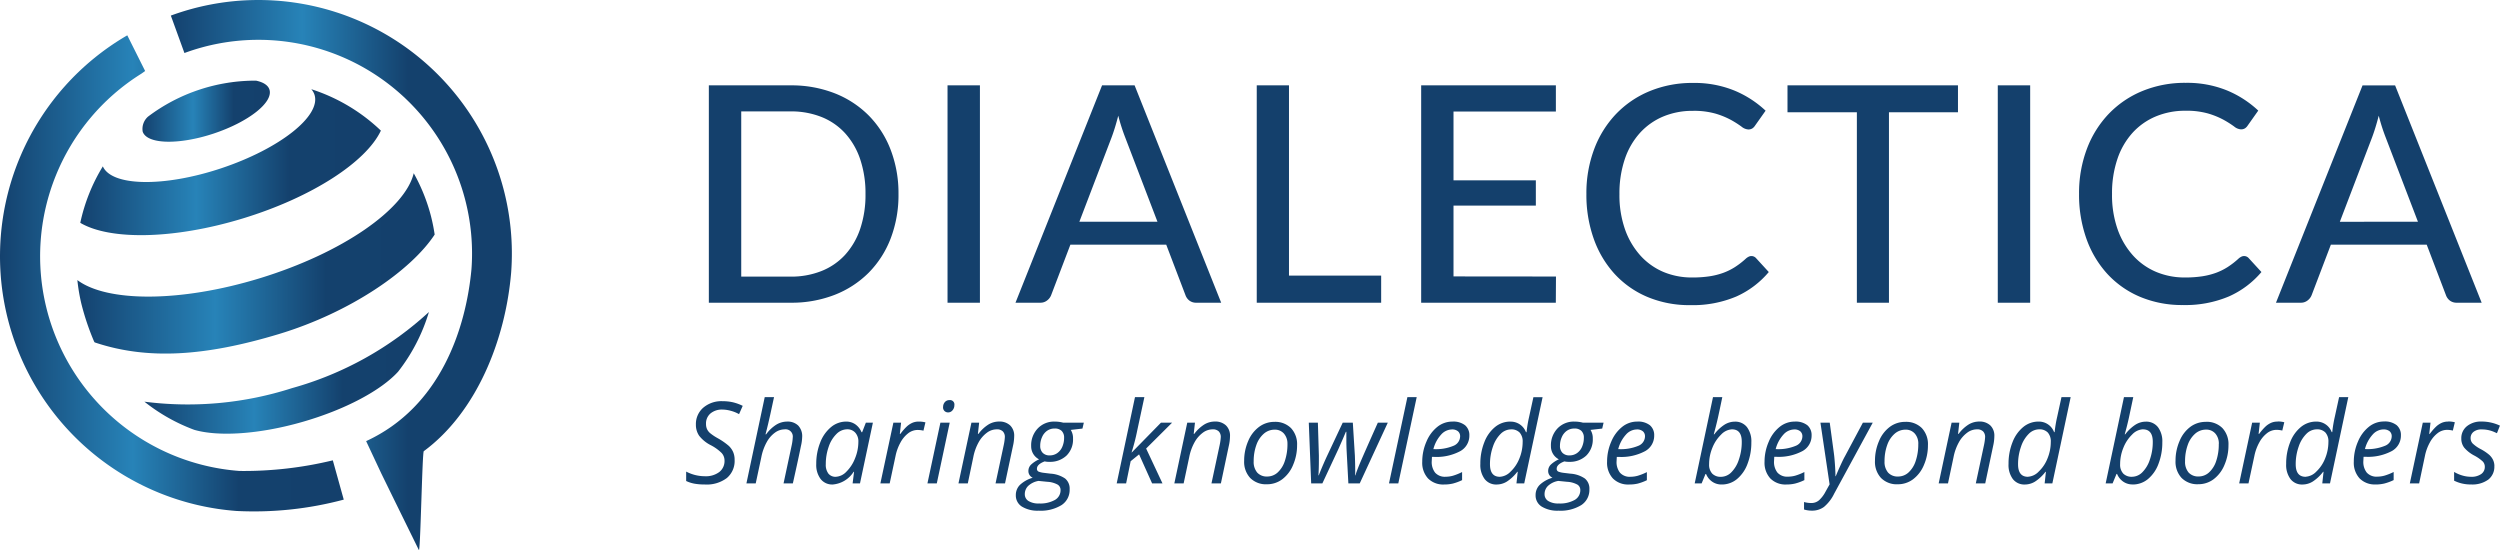 <?xml version="1.0" encoding="UTF-8"?> <svg xmlns="http://www.w3.org/2000/svg" xmlns:xlink="http://www.w3.org/1999/xlink" width="198.21" height="43.621" viewBox="0 0 198.21 43.621"><defs><linearGradient id="linear-gradient" y1="0.5" x2="1" y2="0.5" gradientUnits="objectBoundingBox"><stop offset="0" stop-color="#14416e"></stop><stop offset="0.386" stop-color="#2783b8"></stop><stop offset="0.696" stop-color="#14416d"></stop><stop offset="1" stop-color="#14406c"></stop></linearGradient></defs><g id="Group_745" data-name="Group 745" transform="translate(-977 781)"><path id="Path_1029" data-name="Path 1029" d="M17.16-8.616A9.6,9.6,0,0,1,16.542-5.1,7.843,7.843,0,0,1,14.8-2.382,7.833,7.833,0,0,1,12.1-.624,9.389,9.389,0,0,1,8.6,0H2.124V-17.232H8.6a9.389,9.389,0,0,1,3.492.624,7.833,7.833,0,0,1,2.7,1.758,7.832,7.832,0,0,1,1.746,2.724A9.613,9.613,0,0,1,17.16-8.616Zm-2.616,0a8.42,8.42,0,0,0-.42-2.754,5.826,5.826,0,0,0-1.194-2.064,5.083,5.083,0,0,0-1.872-1.29A6.493,6.493,0,0,0,8.6-15.168H4.692v13.1H8.6a6.493,6.493,0,0,0,2.454-.444A5.083,5.083,0,0,0,12.93-3.8a5.835,5.835,0,0,0,1.194-2.058A8.406,8.406,0,0,0,14.544-8.616ZM23.616,0H21.048V-17.232h2.568ZM37.692-6.42,35.136-13.1a14.9,14.9,0,0,1-.552-1.728q-.132.516-.27.96t-.27.792L31.5-6.42ZM42.744,0H40.776a.873.873,0,0,1-.552-.168A.944.944,0,0,1,39.912-.6l-1.524-4h-7.6l-1.524,4a.973.973,0,0,1-.312.414A.845.845,0,0,1,28.4,0H26.436L33.3-17.232h2.58ZM55.428-2.148V0H45.564V-17.232H48.12V-2.148Zm13.86.072L69.276,0H58.6V-17.232h10.68v2.076H61.164V-9.7h6.528v2H61.164v5.616ZM84.78-3.7a.491.491,0,0,1,.372.168l1.008,1.1A7.2,7.2,0,0,1,83.586-.492a8.853,8.853,0,0,1-3.654.684,8.552,8.552,0,0,1-3.39-.648A7.467,7.467,0,0,1,73.95-2.268a8.151,8.151,0,0,1-1.662-2.784A10.377,10.377,0,0,1,71.7-8.616a9.923,9.923,0,0,1,.618-3.564,8.183,8.183,0,0,1,1.734-2.784,7.82,7.82,0,0,1,2.67-1.812,8.849,8.849,0,0,1,3.438-.648,8.362,8.362,0,0,1,3.264.6,8.223,8.223,0,0,1,2.484,1.6l-.84,1.188a.722.722,0,0,1-.21.216.585.585,0,0,1-.33.084.947.947,0,0,1-.534-.228,7.846,7.846,0,0,0-.8-.51,6.338,6.338,0,0,0-1.23-.51,6.221,6.221,0,0,0-1.824-.228,6,6,0,0,0-2.352.45,5.206,5.206,0,0,0-1.842,1.3,5.881,5.881,0,0,0-1.2,2.076,8.458,8.458,0,0,0-.426,2.778,8.17,8.17,0,0,0,.444,2.8,6.125,6.125,0,0,0,1.224,2.076,5.189,5.189,0,0,0,1.836,1.3A5.822,5.822,0,0,0,80.1-2a8.991,8.991,0,0,0,1.338-.09,5.738,5.738,0,0,0,1.092-.27,4.786,4.786,0,0,0,.942-.462,6.3,6.3,0,0,0,.876-.678.964.964,0,0,1,.2-.138A.5.5,0,0,1,84.78-3.7Zm16.38-11.4H95.688V0H93.144V-15.1h-5.5v-2.136H101.16ZM106.884,0h-2.568V-17.232h2.568ZM123.84-3.7a.491.491,0,0,1,.372.168l1.008,1.1a7.2,7.2,0,0,1-2.574,1.932,8.853,8.853,0,0,1-3.654.684,8.552,8.552,0,0,1-3.39-.648,7.467,7.467,0,0,1-2.592-1.812,8.151,8.151,0,0,1-1.662-2.784,10.377,10.377,0,0,1-.588-3.564,9.923,9.923,0,0,1,.618-3.564,8.183,8.183,0,0,1,1.734-2.784,7.82,7.82,0,0,1,2.67-1.812,8.849,8.849,0,0,1,3.438-.648,8.362,8.362,0,0,1,3.264.6,8.223,8.223,0,0,1,2.484,1.6l-.84,1.188a.722.722,0,0,1-.21.216.585.585,0,0,1-.33.084.947.947,0,0,1-.534-.228,7.846,7.846,0,0,0-.8-.51,6.338,6.338,0,0,0-1.23-.51,6.221,6.221,0,0,0-1.824-.228,6,6,0,0,0-2.352.45A5.206,5.206,0,0,0,115-13.47a5.881,5.881,0,0,0-1.2,2.076,8.458,8.458,0,0,0-.426,2.778,8.17,8.17,0,0,0,.444,2.8,6.125,6.125,0,0,0,1.224,2.076,5.189,5.189,0,0,0,1.836,1.3A5.822,5.822,0,0,0,119.16-2a8.991,8.991,0,0,0,1.338-.09,5.738,5.738,0,0,0,1.092-.27,4.786,4.786,0,0,0,.942-.462,6.3,6.3,0,0,0,.876-.678.964.964,0,0,1,.2-.138A.5.5,0,0,1,123.84-3.7ZM137.628-6.42,135.072-13.1a14.9,14.9,0,0,1-.552-1.728q-.132.516-.27.96t-.27.792l-2.544,6.66ZM142.68,0h-1.968a.873.873,0,0,1-.552-.168.944.944,0,0,1-.312-.432l-1.524-4h-7.6L129.2-.6a.973.973,0,0,1-.312.414A.845.845,0,0,1,128.34,0h-1.968l6.864-17.232h2.58Z" transform="translate(1031.076 -757)" fill="#14406c"></path><path id="Path_1030" data-name="Path 1030" d="M4.012-1.863A1.766,1.766,0,0,1,3.395-.424,2.65,2.65,0,0,1,1.657.088,4.668,4.668,0,0,1,.837.024,2.6,2.6,0,0,1,.171-.189V-.936a3.2,3.2,0,0,0,1.494.369A1.766,1.766,0,0,0,2.795-.9a1.1,1.1,0,0,0,.417-.912.886.886,0,0,0-.231-.6,3.508,3.508,0,0,0-.859-.617A2.729,2.729,0,0,1,1.2-3.779a1.519,1.519,0,0,1-.257-.883A1.708,1.708,0,0,1,1.525-6,2.208,2.208,0,0,1,3.05-6.517a3.734,3.734,0,0,1,.811.083,3.65,3.65,0,0,1,.793.286l-.29.659a2.7,2.7,0,0,0-.65-.264,2.575,2.575,0,0,0-.664-.1,1.41,1.41,0,0,0-.947.305,1.032,1.032,0,0,0-.358.828,1,1,0,0,0,.075.406.967.967,0,0,0,.237.319,4,4,0,0,0,.624.417,5.286,5.286,0,0,1,.872.606,1.532,1.532,0,0,1,.343.486A1.527,1.527,0,0,1,4.012-1.863ZM7.892,0l.65-3.041a3.614,3.614,0,0,0,.079-.593.573.573,0,0,0-.646-.65,1.317,1.317,0,0,0-.762.259,2.279,2.279,0,0,0-.655.754A4.043,4.043,0,0,0,6.13-2.079L5.686,0H4.948L6.4-6.838h.738q-.079.36-.152.7t-.149.688q-.077.349-.167.732t-.209.831h.048a2.928,2.928,0,0,1,.815-.773A1.655,1.655,0,0,1,8.165-4.9a1.2,1.2,0,0,1,.89.316,1.217,1.217,0,0,1,.314.9,3.571,3.571,0,0,1-.1.729Q9.1-2.1,8.63,0Zm4.97-4.9a1.242,1.242,0,0,1,.721.218,1.414,1.414,0,0,1,.492.626h.048l.294-.756h.558L13.952,0h-.584l.114-.918h-.035A2.167,2.167,0,0,1,11.79.088a1.158,1.158,0,0,1-.958-.435,1.859,1.859,0,0,1-.347-1.191,4.537,4.537,0,0,1,.312-1.7,2.931,2.931,0,0,1,.861-1.226A1.874,1.874,0,0,1,12.862-4.9ZM12.027-.523a1.237,1.237,0,0,0,.848-.406,3.012,3.012,0,0,0,.686-1.059A3.466,3.466,0,0,0,13.824-3.3a1.024,1.024,0,0,0-.246-.721.836.836,0,0,0-.646-.268,1.21,1.21,0,0,0-.85.378,2.55,2.55,0,0,0-.617,1.024,4.127,4.127,0,0,0-.224,1.362,1.152,1.152,0,0,0,.207.749A.713.713,0,0,0,12.027-.523ZM18.614-4.9a2.005,2.005,0,0,1,.527.062l-.158.659a1.932,1.932,0,0,0-.461-.057,1.221,1.221,0,0,0-.749.264,2.308,2.308,0,0,0-.611.732,3.725,3.725,0,0,0-.385,1.039L16.307,0h-.738L16.6-4.816h.611l-.1.892h.044a4.318,4.318,0,0,1,.523-.6,1.658,1.658,0,0,1,.433-.281A1.244,1.244,0,0,1,18.614-4.9ZM20.042,0H19.3l1.028-4.816h.738Zm.5-6.047a.578.578,0,0,1,.141-.4.468.468,0,0,1,.365-.156.346.346,0,0,1,.387.4.6.6,0,0,1-.147.409.443.443,0,0,1-.341.167.406.406,0,0,1-.29-.108A.4.4,0,0,1,20.538-6.047ZM24.7,0l.65-3.041a4.008,4.008,0,0,0,.088-.633.624.624,0,0,0-.156-.444.655.655,0,0,0-.5-.167,1.3,1.3,0,0,0-.762.264,2.346,2.346,0,0,0-.655.751,3.954,3.954,0,0,0-.428,1.182L22.5,0H21.76l1.028-4.816H23.4l-.1.892h.044a2.936,2.936,0,0,1,.815-.758,1.637,1.637,0,0,1,.815-.222,1.23,1.23,0,0,1,.881.305,1.12,1.12,0,0,1,.323.855,3.607,3.607,0,0,1-.1.791L25.451,0Zm7-4.816-.11.47-.927.105a1.235,1.235,0,0,1,.18.694,1.782,1.782,0,0,1-.512,1.338,1.878,1.878,0,0,1-1.369.5,1.473,1.473,0,0,1-.369-.035q-.611.233-.611.576a.233.233,0,0,0,.145.24,1.754,1.754,0,0,0,.422.094l.514.062a2.29,2.29,0,0,1,1.154.387,1.032,1.032,0,0,1,.358.853,1.435,1.435,0,0,1-.642,1.252,3.147,3.147,0,0,1-1.806.444,2.383,2.383,0,0,1-1.336-.323,1.034,1.034,0,0,1-.483-.912,1.132,1.132,0,0,1,.316-.8,2.464,2.464,0,0,1,1.024-.576.572.572,0,0,1-.343-.532.7.7,0,0,1,.224-.521,2.31,2.31,0,0,1,.624-.406,1.15,1.15,0,0,1-.453-.415,1.16,1.16,0,0,1-.176-.639,1.931,1.931,0,0,1,.525-1.4A1.783,1.783,0,0,1,29.393-4.9a2.648,2.648,0,0,1,.677.088ZM27.02.857a.62.62,0,0,0,.286.536,1.493,1.493,0,0,0,.848.2,2.371,2.371,0,0,0,1.25-.279.879.879,0,0,0,.45-.789.492.492,0,0,0-.237-.431,1.9,1.9,0,0,0-.809-.22l-.7-.07A1.586,1.586,0,0,0,27.3.189.9.9,0,0,0,27.02.857Zm1.222-3.845a.766.766,0,0,0,.2.569.747.747,0,0,0,.549.2,1.019,1.019,0,0,0,.606-.185,1.174,1.174,0,0,0,.4-.508,1.761,1.761,0,0,0,.138-.7.734.734,0,0,0-.193-.549.76.76,0,0,0-.554-.189,1.028,1.028,0,0,0-.6.178,1.168,1.168,0,0,0-.4.5A1.672,1.672,0,0,0,28.241-2.988Zm7.263.532,2.312-2.36H38.7L36.639-2.764,37.935,0h-.822L36.08-2.3l-.668.541L35.052,0h-.747l1.45-6.838H36.5l-.567,2.646a15.723,15.723,0,0,1-.448,1.736ZM41.819,0l.65-3.041a4.008,4.008,0,0,0,.088-.633.624.624,0,0,0-.156-.444.655.655,0,0,0-.5-.167,1.3,1.3,0,0,0-.762.264,2.346,2.346,0,0,0-.655.751,3.954,3.954,0,0,0-.428,1.182L39.613,0h-.738L39.9-4.816h.611l-.1.892h.044a2.936,2.936,0,0,1,.815-.758,1.637,1.637,0,0,1,.815-.222,1.23,1.23,0,0,1,.881.305,1.12,1.12,0,0,1,.323.855,3.607,3.607,0,0,1-.1.791L42.566,0Zm4.987-4.878a1.759,1.759,0,0,1,1.318.494,1.862,1.862,0,0,1,.483,1.36,3.9,3.9,0,0,1-.316,1.56A2.7,2.7,0,0,1,47.435-.33a2,2,0,0,1-1.222.4,1.752,1.752,0,0,1-1.323-.5,1.874,1.874,0,0,1-.479-1.358,3.889,3.889,0,0,1,.321-1.571A2.663,2.663,0,0,1,45.6-4.485,2.018,2.018,0,0,1,46.807-4.878Zm1.037,1.753a1.2,1.2,0,0,0-.275-.82.939.939,0,0,0-.745-.314,1.286,1.286,0,0,0-.859.325,2.093,2.093,0,0,0-.589.9,3.762,3.762,0,0,0-.209,1.285,1.3,1.3,0,0,0,.279.89,1.016,1.016,0,0,0,.8.314,1.212,1.212,0,0,0,.822-.321,2.1,2.1,0,0,0,.569-.912A4.126,4.126,0,0,0,47.844-3.125ZM52.673,0l-.141-2.646q-.018-.413-.018-.756v-.686h-.04l-.22.519-.365.831L50.612,0h-.888l-.189-4.816h.721l.079,2.61v.387q0,.646-.035,1.182h.026q.207-.545.6-1.415l1.3-2.764h.8l.163,2.61q.026.738.026,1.151v.233L53.2-.637h.026q.123-.378.365-.96t1.419-3.219H55.8L53.574,0Zm3.959,0h-.738l1.459-6.838h.738Zm3.629.088a1.681,1.681,0,0,1-1.27-.479,1.834,1.834,0,0,1-.461-1.327A3.955,3.955,0,0,1,58.858-3.3a2.932,2.932,0,0,1,.868-1.18A1.891,1.891,0,0,1,60.916-4.9a1.511,1.511,0,0,1,1.011.292,1.02,1.02,0,0,1,.338.815,1.393,1.393,0,0,1-.729,1.241,4,4,0,0,1-2.087.45H59.3l-.018.352a1.36,1.36,0,0,0,.27.9,1.03,1.03,0,0,0,.837.323,2.174,2.174,0,0,0,.569-.079A4.357,4.357,0,0,0,61.69-.9v.642a3.983,3.983,0,0,1-.729.27A2.959,2.959,0,0,1,60.262.088Zm.611-4.364a1.174,1.174,0,0,0-.85.413,2.7,2.7,0,0,0-.609,1.147h.053A3.588,3.588,0,0,0,61-2.977a.821.821,0,0,0,.534-.758.513.513,0,0,0-.16-.387A.706.706,0,0,0,60.872-4.276Zm4.645-.62a1.282,1.282,0,0,1,1.235.835H66.8a10.123,10.123,0,0,1,.2-1.2l.343-1.573h.729L66.616,0H66l.1-.918h-.035a3.3,3.3,0,0,1-.831.778,1.552,1.552,0,0,1-.8.229,1.151,1.151,0,0,1-.954-.431,1.872,1.872,0,0,1-.343-1.2,4.553,4.553,0,0,1,.316-1.723,2.873,2.873,0,0,1,.855-1.208A1.894,1.894,0,0,1,65.517-4.9ZM64.682-.523a1.28,1.28,0,0,0,.853-.411,2.885,2.885,0,0,0,.7-1.05,3.465,3.465,0,0,0,.257-1.3,1.052,1.052,0,0,0-.237-.743.9.9,0,0,0-.69-.255,1.176,1.176,0,0,0-.824.363,2.549,2.549,0,0,0-.611,1.02A4.141,4.141,0,0,0,63.9-1.521Q63.9-.523,64.682-.523Zm8.226-4.293-.11.47-.927.105a1.235,1.235,0,0,1,.18.694,1.782,1.782,0,0,1-.512,1.338,1.878,1.878,0,0,1-1.369.5,1.473,1.473,0,0,1-.369-.035q-.611.233-.611.576a.233.233,0,0,0,.145.24,1.754,1.754,0,0,0,.422.094l.514.062a2.29,2.29,0,0,1,1.154.387,1.032,1.032,0,0,1,.358.853,1.435,1.435,0,0,1-.642,1.252,3.147,3.147,0,0,1-1.806.444A2.383,2.383,0,0,1,68,1.839a1.034,1.034,0,0,1-.483-.912,1.132,1.132,0,0,1,.316-.8,2.464,2.464,0,0,1,1.024-.576.572.572,0,0,1-.343-.532.7.7,0,0,1,.224-.521,2.31,2.31,0,0,1,.624-.406,1.15,1.15,0,0,1-.453-.415,1.16,1.16,0,0,1-.176-.639,1.931,1.931,0,0,1,.525-1.4A1.783,1.783,0,0,1,70.6-4.9a2.648,2.648,0,0,1,.677.088ZM68.228.857a.62.62,0,0,0,.286.536,1.493,1.493,0,0,0,.848.2,2.371,2.371,0,0,0,1.25-.279.879.879,0,0,0,.45-.789.492.492,0,0,0-.237-.431,1.9,1.9,0,0,0-.809-.22l-.7-.07a1.586,1.586,0,0,0-.809.387A.9.9,0,0,0,68.228.857ZM69.45-2.988a.766.766,0,0,0,.2.569.747.747,0,0,0,.549.2,1.019,1.019,0,0,0,.606-.185,1.174,1.174,0,0,0,.4-.508,1.761,1.761,0,0,0,.138-.7.734.734,0,0,0-.193-.549.76.76,0,0,0-.554-.189,1.028,1.028,0,0,0-.6.178,1.168,1.168,0,0,0-.4.5A1.672,1.672,0,0,0,69.45-2.988ZM74.916.088a1.681,1.681,0,0,1-1.27-.479,1.834,1.834,0,0,1-.461-1.327A3.955,3.955,0,0,1,73.512-3.3a2.932,2.932,0,0,1,.868-1.18A1.891,1.891,0,0,1,75.571-4.9a1.511,1.511,0,0,1,1.011.292,1.02,1.02,0,0,1,.338.815,1.393,1.393,0,0,1-.729,1.241A4,4,0,0,1,74.1-2.1h-.145l-.018.352a1.36,1.36,0,0,0,.27.9,1.03,1.03,0,0,0,.837.323,2.174,2.174,0,0,0,.569-.079,4.357,4.357,0,0,0,.727-.29v.642a3.983,3.983,0,0,1-.729.27A2.959,2.959,0,0,1,74.916.088Zm.611-4.364a1.174,1.174,0,0,0-.85.413,2.7,2.7,0,0,0-.609,1.147h.053a3.588,3.588,0,0,0,1.536-.261.821.821,0,0,0,.534-.758.513.513,0,0,0-.16-.387A.706.706,0,0,0,75.527-4.276ZM82.267.088a1.282,1.282,0,0,1-.749-.224,1.371,1.371,0,0,1-.486-.611h-.044L80.681,0h-.549l1.45-6.838h.738Q82.1-5.774,81.975-5.21t-.332,1.321h.04a3.206,3.206,0,0,1,.806-.762,1.548,1.548,0,0,1,.82-.244,1.168,1.168,0,0,1,.967.435,1.867,1.867,0,0,1,.347,1.2,4.678,4.678,0,0,1-.3,1.7,2.845,2.845,0,0,1-.839,1.217A1.877,1.877,0,0,1,82.267.088Zm.817-4.373a1.271,1.271,0,0,0-.859.417,2.977,2.977,0,0,0-.694,1.05,3.415,3.415,0,0,0-.257,1.3,1.035,1.035,0,0,0,.244.74.926.926,0,0,0,.705.257,1.162,1.162,0,0,0,.811-.356,2.5,2.5,0,0,0,.6-1.013,4.217,4.217,0,0,0,.229-1.4Q83.867-4.285,83.085-4.285ZM87.4.088a1.681,1.681,0,0,1-1.27-.479,1.834,1.834,0,0,1-.461-1.327A3.955,3.955,0,0,1,86-3.3a2.932,2.932,0,0,1,.868-1.18A1.891,1.891,0,0,1,88.055-4.9a1.511,1.511,0,0,1,1.011.292A1.02,1.02,0,0,1,89.4-3.8a1.393,1.393,0,0,1-.729,1.241,4,4,0,0,1-2.087.45h-.145l-.018.352a1.36,1.36,0,0,0,.27.9,1.03,1.03,0,0,0,.837.323A2.174,2.174,0,0,0,88.1-.611a4.357,4.357,0,0,0,.727-.29v.642a3.983,3.983,0,0,1-.729.27A2.959,2.959,0,0,1,87.4.088Zm.611-4.364a1.174,1.174,0,0,0-.85.413,2.7,2.7,0,0,0-.609,1.147H86.6a3.588,3.588,0,0,0,1.536-.261.821.821,0,0,0,.534-.758.513.513,0,0,0-.16-.387A.706.706,0,0,0,88.011-4.276ZM90.1-4.816h.738l.325,2.4q.044.3.086.894t.042.951h.026q.154-.382.382-.879t.338-.686l1.428-2.676h.782L91.188.817a3.173,3.173,0,0,1-.809,1.05,1.578,1.578,0,0,1-.962.294A2.073,2.073,0,0,1,88.8,2.07V1.477a2.085,2.085,0,0,0,.576.079.913.913,0,0,0,.617-.222,2.406,2.406,0,0,0,.5-.657l.334-.6Zm6.723-.062a1.759,1.759,0,0,1,1.318.494,1.862,1.862,0,0,1,.483,1.36,3.9,3.9,0,0,1-.316,1.56A2.7,2.7,0,0,1,97.449-.33a2,2,0,0,1-1.222.4,1.752,1.752,0,0,1-1.323-.5,1.874,1.874,0,0,1-.479-1.358,3.889,3.889,0,0,1,.321-1.571,2.663,2.663,0,0,1,.866-1.129A2.018,2.018,0,0,1,96.821-4.878Zm1.037,1.753a1.2,1.2,0,0,0-.275-.82.939.939,0,0,0-.745-.314,1.286,1.286,0,0,0-.859.325,2.093,2.093,0,0,0-.589.9,3.762,3.762,0,0,0-.209,1.285,1.3,1.3,0,0,0,.279.89,1.016,1.016,0,0,0,.8.314,1.212,1.212,0,0,0,.822-.321,2.1,2.1,0,0,0,.569-.912A4.126,4.126,0,0,0,97.858-3.125ZM102.419,0l.65-3.041a4.008,4.008,0,0,0,.088-.633A.624.624,0,0,0,103-4.118a.655.655,0,0,0-.5-.167,1.3,1.3,0,0,0-.762.264,2.346,2.346,0,0,0-.655.751,3.954,3.954,0,0,0-.428,1.182L100.213,0h-.738L100.5-4.816h.611l-.1.892h.044a2.936,2.936,0,0,1,.815-.758,1.637,1.637,0,0,1,.815-.222,1.23,1.23,0,0,1,.881.305,1.12,1.12,0,0,1,.323.855,3.607,3.607,0,0,1-.1.791L103.166,0Zm4.97-4.9a1.282,1.282,0,0,1,1.235.835h.044a10.123,10.123,0,0,1,.2-1.2l.343-1.573h.729L108.488,0h-.611l.1-.918h-.035a3.3,3.3,0,0,1-.831.778,1.552,1.552,0,0,1-.8.229,1.151,1.151,0,0,1-.954-.431,1.872,1.872,0,0,1-.343-1.2,4.553,4.553,0,0,1,.316-1.723,2.873,2.873,0,0,1,.855-1.208A1.894,1.894,0,0,1,107.389-4.9Zm-.835,4.373a1.28,1.28,0,0,0,.853-.411,2.885,2.885,0,0,0,.7-1.05,3.465,3.465,0,0,0,.257-1.3,1.052,1.052,0,0,0-.237-.743.9.9,0,0,0-.69-.255,1.176,1.176,0,0,0-.824.363A2.549,2.549,0,0,0,106-2.9a4.141,4.141,0,0,0-.231,1.382Q105.767-.523,106.554-.523Zm8.3.611a1.282,1.282,0,0,1-.749-.224,1.371,1.371,0,0,1-.486-.611h-.044L113.264,0h-.549l1.45-6.838h.738q-.224,1.063-.345,1.628t-.332,1.321h.04a3.206,3.206,0,0,1,.806-.762,1.548,1.548,0,0,1,.82-.244,1.168,1.168,0,0,1,.967.435,1.867,1.867,0,0,1,.347,1.2,4.678,4.678,0,0,1-.3,1.7,2.845,2.845,0,0,1-.839,1.217A1.877,1.877,0,0,1,114.85.088Zm.817-4.373a1.271,1.271,0,0,0-.859.417,2.977,2.977,0,0,0-.694,1.05,3.415,3.415,0,0,0-.257,1.3,1.035,1.035,0,0,0,.244.74.926.926,0,0,0,.705.257,1.162,1.162,0,0,0,.811-.356,2.5,2.5,0,0,0,.6-1.013,4.217,4.217,0,0,0,.229-1.4Q116.45-4.285,115.668-4.285Zm4.979-.593a1.759,1.759,0,0,1,1.318.494,1.862,1.862,0,0,1,.483,1.36,3.9,3.9,0,0,1-.316,1.56,2.7,2.7,0,0,1-.857,1.134,2,2,0,0,1-1.222.4,1.752,1.752,0,0,1-1.323-.5,1.874,1.874,0,0,1-.479-1.358,3.889,3.889,0,0,1,.321-1.571,2.663,2.663,0,0,1,.866-1.129A2.018,2.018,0,0,1,120.646-4.878Zm1.037,1.753a1.2,1.2,0,0,0-.275-.82.939.939,0,0,0-.745-.314,1.286,1.286,0,0,0-.859.325,2.093,2.093,0,0,0-.589.9,3.762,3.762,0,0,0-.209,1.285,1.3,1.3,0,0,0,.279.89,1.016,1.016,0,0,0,.8.314,1.212,1.212,0,0,0,.822-.321,2.1,2.1,0,0,0,.569-.912A4.126,4.126,0,0,0,121.683-3.125Zm4.662-1.78a2.005,2.005,0,0,1,.527.062l-.158.659a1.932,1.932,0,0,0-.461-.057,1.221,1.221,0,0,0-.749.264,2.308,2.308,0,0,0-.611.732,3.725,3.725,0,0,0-.385,1.039L124.038,0H123.3l1.028-4.816h.611l-.1.892h.044a4.318,4.318,0,0,1,.523-.6,1.658,1.658,0,0,1,.433-.281A1.244,1.244,0,0,1,126.346-4.9ZM129.4-4.9a1.282,1.282,0,0,1,1.235.835h.044a10.123,10.123,0,0,1,.2-1.2l.343-1.573h.729L130.5,0h-.611l.1-.918h-.035a3.3,3.3,0,0,1-.831.778,1.552,1.552,0,0,1-.8.229,1.151,1.151,0,0,1-.954-.431,1.872,1.872,0,0,1-.343-1.2,4.553,4.553,0,0,1,.316-1.723,2.873,2.873,0,0,1,.855-1.208A1.894,1.894,0,0,1,129.4-4.9Zm-.835,4.373a1.28,1.28,0,0,0,.853-.411,2.885,2.885,0,0,0,.7-1.05,3.465,3.465,0,0,0,.257-1.3,1.052,1.052,0,0,0-.237-.743.9.9,0,0,0-.69-.255,1.176,1.176,0,0,0-.824.363,2.549,2.549,0,0,0-.611,1.02,4.141,4.141,0,0,0-.231,1.382Q127.782-.523,128.569-.523Zm5.554.611a1.681,1.681,0,0,1-1.27-.479,1.834,1.834,0,0,1-.461-1.327,3.955,3.955,0,0,1,.327-1.584,2.932,2.932,0,0,1,.868-1.18,1.891,1.891,0,0,1,1.191-.422,1.511,1.511,0,0,1,1.011.292,1.02,1.02,0,0,1,.338.815,1.393,1.393,0,0,1-.729,1.241,4,4,0,0,1-2.087.45h-.145l-.018.352a1.36,1.36,0,0,0,.27.9,1.03,1.03,0,0,0,.837.323,2.174,2.174,0,0,0,.569-.079,4.357,4.357,0,0,0,.727-.29v.642a3.983,3.983,0,0,1-.729.27A2.959,2.959,0,0,1,134.123.088Zm.611-4.364a1.174,1.174,0,0,0-.85.413,2.7,2.7,0,0,0-.609,1.147h.053a3.588,3.588,0,0,0,1.536-.261.821.821,0,0,0,.534-.758.513.513,0,0,0-.16-.387A.706.706,0,0,0,134.734-4.276Zm5.141-.628a2.005,2.005,0,0,1,.527.062l-.158.659a1.932,1.932,0,0,0-.461-.057,1.221,1.221,0,0,0-.749.264,2.308,2.308,0,0,0-.611.732,3.725,3.725,0,0,0-.385,1.039L137.568,0h-.738l1.028-4.816h.611l-.1.892h.044a4.318,4.318,0,0,1,.523-.6,1.658,1.658,0,0,1,.433-.281A1.244,1.244,0,0,1,139.875-4.9Zm3.66,3.538A1.288,1.288,0,0,1,143.05-.3a2.156,2.156,0,0,1-1.369.385,2.92,2.92,0,0,1-1.34-.3V-.91A2.736,2.736,0,0,0,141-.624a2.425,2.425,0,0,0,.659.1,1.34,1.34,0,0,0,.835-.22.683.683,0,0,0,.281-.562.609.609,0,0,0-.154-.422,3.1,3.1,0,0,0-.664-.47,2.673,2.673,0,0,1-.809-.628,1.159,1.159,0,0,1-.237-.729,1.212,1.212,0,0,1,.444-.978,1.762,1.762,0,0,1,1.169-.371,3.4,3.4,0,0,1,1.45.325l-.237.6-.246-.11a2.442,2.442,0,0,0-.967-.189.983.983,0,0,0-.642.191.61.61,0,0,0-.233.494.614.614,0,0,0,.156.422,2.753,2.753,0,0,0,.644.453,3.743,3.743,0,0,1,.675.453,1.307,1.307,0,0,1,.305.406A1.149,1.149,0,0,1,143.535-1.367Z" transform="translate(1031.231 -742.675)" fill="#14406c"></path><g id="Group_620" data-name="Group 620" transform="translate(977 -781)"><path id="Path_869" data-name="Path 869" d="M99.14,368.335a17.067,17.067,0,0,1-7.79-31.491l.308-.218-1.415-2.83a20.25,20.25,0,0,0,8.662,37.712,27.562,27.562,0,0,0,8.5-.9l-.867-3.115A29.942,29.942,0,0,1,99.14,368.335Z" transform="translate(-80.151 -330.996)" fill="url(#linear-gradient)"></path><path id="Path_870" data-name="Path 870" d="M137.575,349.078a20.1,20.1,0,0,0-26.984-20.339l1.077,2.968h0a16.94,16.94,0,0,1,22.758,17.138c-.438,4.687-2.444,10.911-8.351,13.632l1.189,2.537,1.009,2.063,1.988,4.046c.125-.085.262-7.758.384-7.848C134.813,360.2,137.129,354.474,137.575,349.078Z" transform="translate(-97.046 -327.503)" fill="url(#linear-gradient)"></path></g><g id="Group_621" data-name="Group 621" transform="translate(983.134 -774.608)"><path id="Path_871" data-name="Path 871" d="M105.53,345.911c.335,1.006,2.855,1.074,5.629.152s4.752-2.486,4.418-3.493c-.116-.349-.5-.582-1.061-.7a14.126,14.126,0,0,0-8.557,2.848A1.3,1.3,0,0,0,105.53,345.911Z" transform="translate(-100.351 -341.868)" fill="url(#linear-gradient)"></path><path id="Path_872" data-name="Path 872" d="M108.383,366.7c-6.308,1.926-12.112,1.893-14.447.14a14.378,14.378,0,0,0,.335,1.95,20.037,20.037,0,0,0,.987,2.912c.044.077.044.077.086.09,4.2,1.4,8.761,1.078,14.553-.668,5.711-1.722,10.521-5.071,12.367-7.894a14.469,14.469,0,0,0-.283-1.42,14.254,14.254,0,0,0-1.377-3.442C119.929,361.207,114.967,364.69,108.383,366.7Z" transform="translate(-93.936 -351.026)" fill="url(#linear-gradient)"></path><path id="Path_873" data-name="Path 873" d="M117.58,389.128a27,27,0,0,1-11.7,1.073,14.345,14.345,0,0,0,3.957,2.234c1.886.545,5.073.37,8.536-.619s6.289-2.528,7.62-3.991a14.339,14.339,0,0,0,2.445-4.735A26.489,26.489,0,0,1,117.58,389.128Z" transform="translate(-100.565 -364.747)" fill="url(#linear-gradient)"></path><path id="Path_874" data-name="Path 874" d="M107.345,353.644c5.522-1.686,9.791-4.5,10.946-6.963a14.335,14.335,0,0,0-5.517-3.284,1.255,1.255,0,0,1,.249.426c.56,1.685-2.751,4.3-7.4,5.847-4.549,1.513-8.681,1.431-9.376-.156a14.316,14.316,0,0,0-1.789,4.477C96.782,355.372,101.852,355.321,107.345,353.644Z" transform="translate(-94.227 -342.717)" fill="url(#linear-gradient)"></path></g></g></svg> 